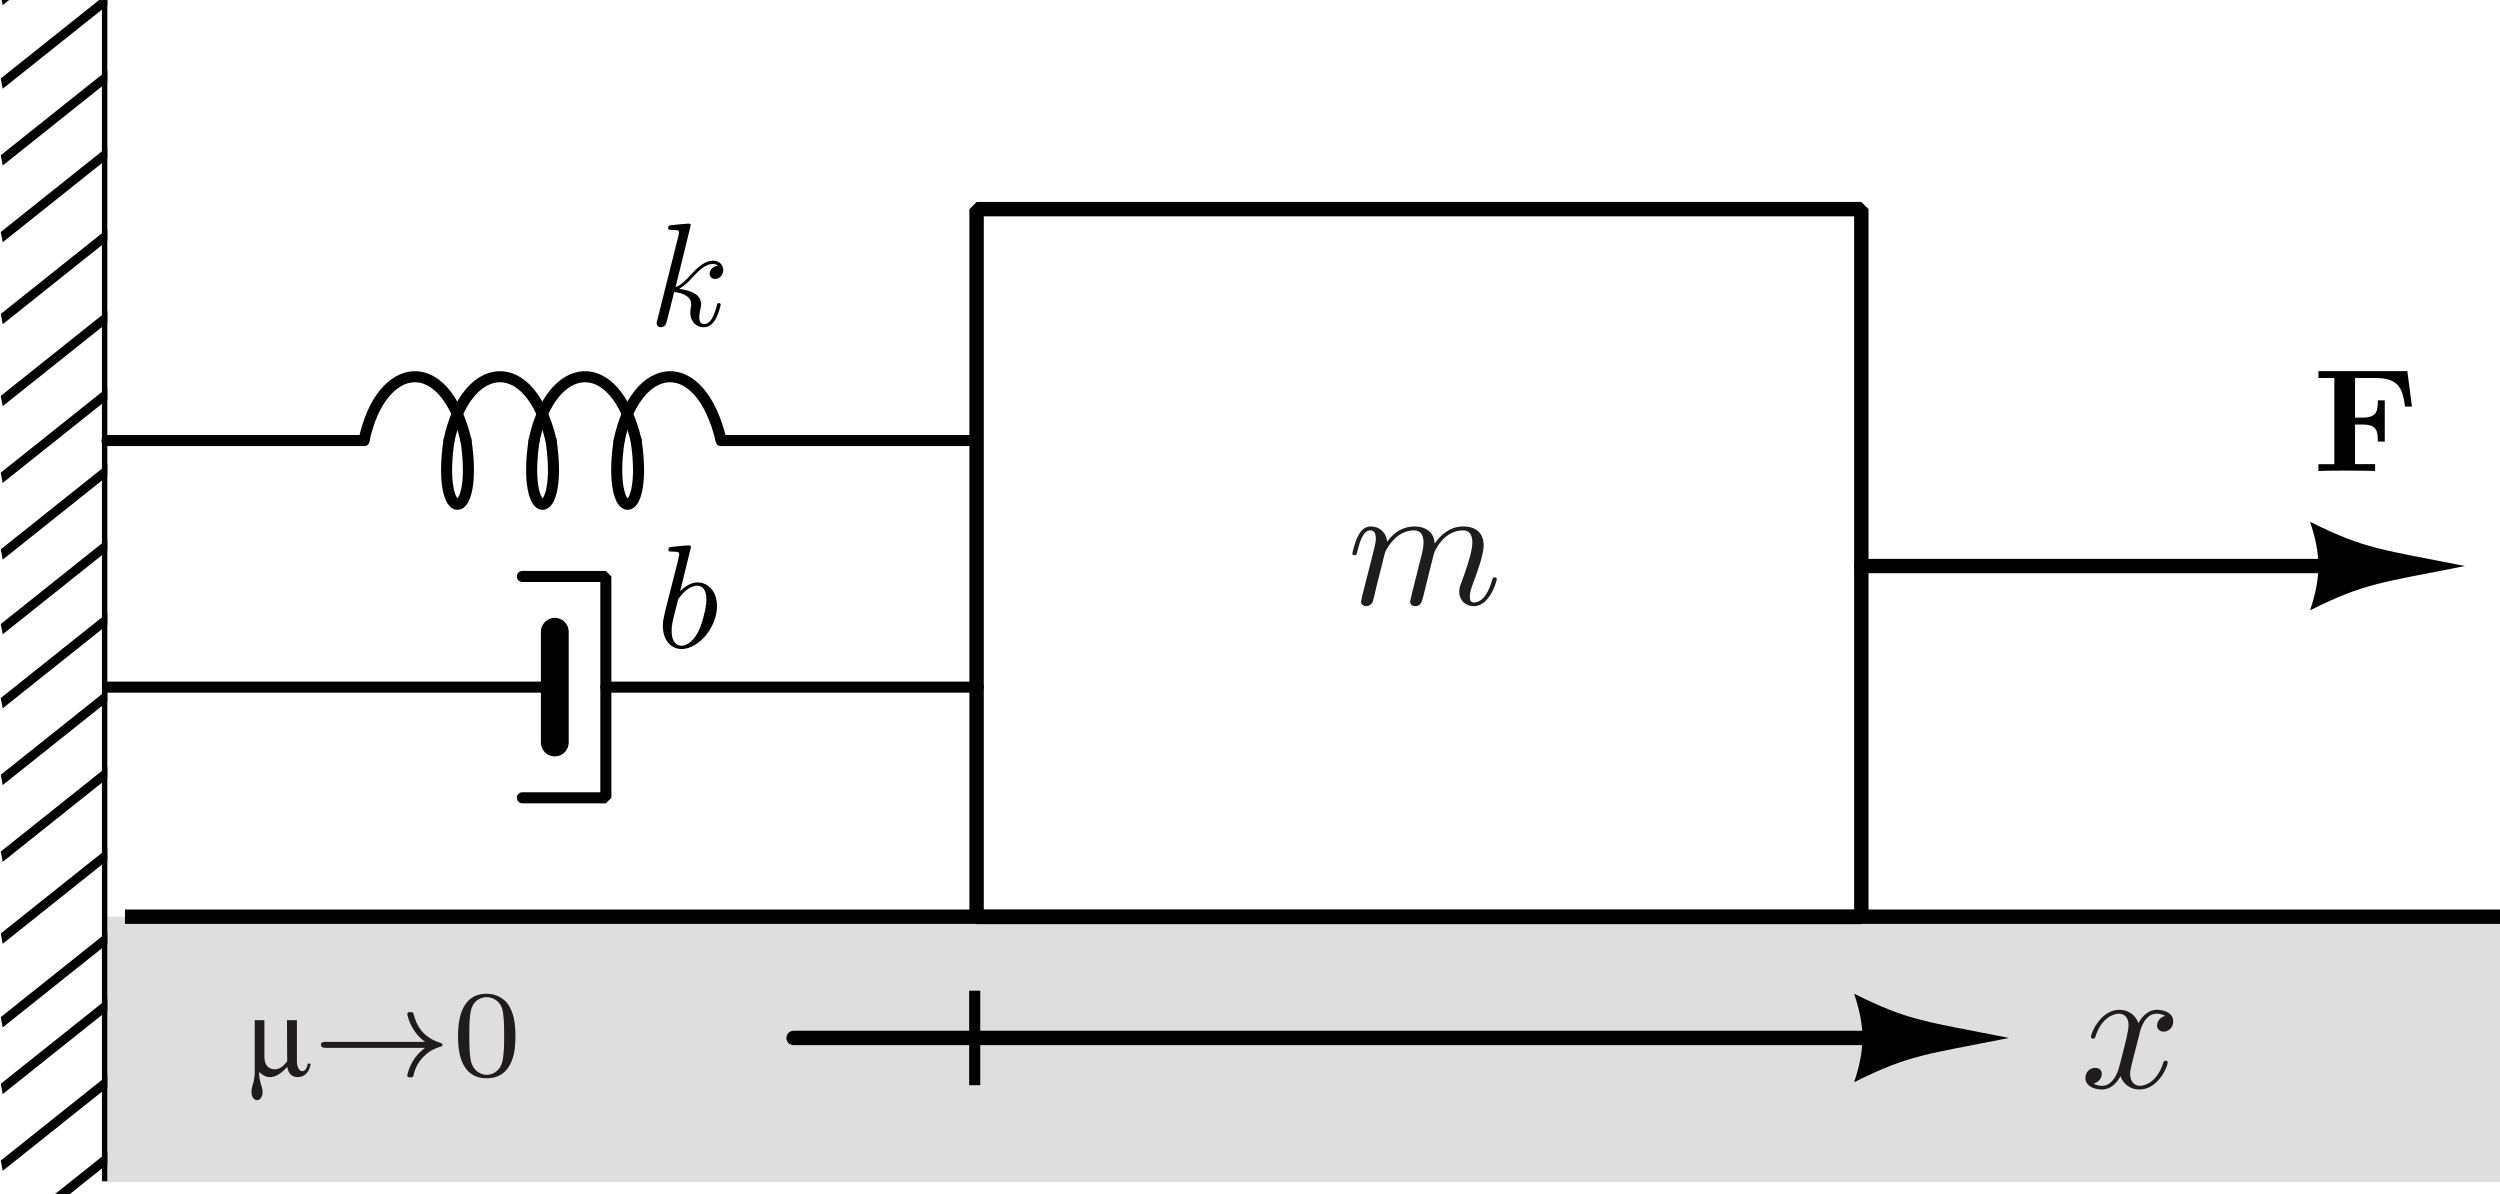 <?xml version="1.0" encoding="UTF-8" standalone="no"?>
<!-- Created with Inkscape (http://www.inkscape.org/) -->

<svg
   version="1.1"
   id="svg1"
   width="226.058"
   height="108.003"
   viewBox="0 0 226.058 108.003"
   xmlns="http://www.w3.org/2000/svg"
   xmlns:svg="http://www.w3.org/2000/svg">
  <defs
     id="defs1">
    <clipPath
       clipPathUnits="userSpaceOnUse"
       id="clipPath14">
      <path
         d="M 0,0 H 170 V 82 H 0 Z"
         transform="scale(2.088,1)"
         id="path14" />
    </clipPath>
    <clipPath
       clipPathUnits="userSpaceOnUse"
       id="clipPath15">
      <path
         d="M 0,0 H 170 V 82 H 0 Z"
         transform="scale(2.088,1)"
         id="path15" />
    </clipPath>
    <clipPath
       clipPathUnits="userSpaceOnUse"
       id="clipPath16">
      <path
         d="M 0,0 H 170 V 82 H 0 Z"
         transform="scale(2.088,1)"
         id="path16" />
    </clipPath>
    <clipPath
       clipPathUnits="userSpaceOnUse"
       id="clipPath17">
      <path
         d="M 0,0 H 170 V 82 H 0 Z"
         transform="scale(2.088,1)"
         id="path17" />
    </clipPath>
    <clipPath
       clipPathUnits="userSpaceOnUse"
       id="clipPath18">
      <path
         d="M 0,0 H 170 V 82 H 0 Z"
         transform="scale(2.088,1)"
         id="path18" />
    </clipPath>
    <clipPath
       clipPathUnits="userSpaceOnUse"
       id="clipPath19">
      <path
         d="M 0,0 H 170 V 82 H 0 Z"
         transform="scale(2.088,1)"
         id="path19" />
    </clipPath>
    <clipPath
       clipPathUnits="userSpaceOnUse"
       id="clipPath20">
      <path
         d="M 0,0 H 170 V 82 H 0 Z"
         transform="scale(2.088,1)"
         id="path20" />
    </clipPath>
    <clipPath
       clipPathUnits="userSpaceOnUse"
       id="clipPath21">
      <path
         d="M 0,0 H 170 V 82 H 0 Z"
         transform="scale(2.088,1)"
         id="path21" />
    </clipPath>
    <clipPath
       clipPathUnits="userSpaceOnUse"
       id="clipPath22">
      <path
         d="M 0,0 H 170 V 82 H 0 Z"
         transform="scale(2.088,1)"
         id="path22" />
    </clipPath>
    <clipPath
       clipPathUnits="userSpaceOnUse"
       id="clipPath23">
      <path
         d="M 0,0 H 170 V 82 H 0 Z"
         transform="scale(2.088,1)"
         id="path23" />
    </clipPath>
    <clipPath
       clipPathUnits="userSpaceOnUse"
       id="clipPath24">
      <path
         d="M 0,0 H 170 V 82 H 0 Z"
         transform="scale(2.088,1)"
         id="path24" />
    </clipPath>
    <clipPath
       clipPathUnits="userSpaceOnUse"
       id="clipPath25">
      <path
         d="M 0,0 H 170 V 82 H 0 Z"
         transform="scale(2.088,1)"
         id="path25" />
    </clipPath>
    <clipPath
       clipPathUnits="userSpaceOnUse"
       id="clipPath26">
      <path
         d="M 0,0 H 170 V 82 H 0 Z"
         transform="scale(2.088,1)"
         id="path26" />
    </clipPath>
    <clipPath
       clipPathUnits="userSpaceOnUse"
       id="clipPath27">
      <path
         d="M 0,0 H 170 V 82 H 0 Z"
         transform="scale(2.088,1)"
         id="path27" />
    </clipPath>
    <clipPath
       clipPathUnits="userSpaceOnUse"
       id="clipPath28">
      <path
         d="M 0,0 H 170 V 82 H 0 Z"
         transform="scale(2.088,1)"
         id="path28" />
    </clipPath>
    <clipPath
       clipPathUnits="userSpaceOnUse"
       id="clipPath29">
      <path
         d="M 0,0 H 170 V 82 H 0 Z"
         transform="scale(2.088,1)"
         id="path29" />
    </clipPath>
    <clipPath
       clipPathUnits="userSpaceOnUse"
       id="clipPath30">
      <path
         d="M 0,0 H 170 V 82 H 0 Z"
         transform="scale(2.088,1)"
         id="path30" />
    </clipPath>
    <clipPath
       clipPathUnits="userSpaceOnUse"
       id="clipPath31">
      <path
         d="M 0,0 H 170 V 82 H 0 Z"
         transform="scale(2.088,1)"
         id="path31" />
    </clipPath>
    <clipPath
       clipPathUnits="userSpaceOnUse"
       id="clipPath50">
      <path
         d="m 162.305,0 h 7.238 v 81.004 h -7.238 z"
         transform="scale(1.333)"
         id="path50" />
    </clipPath>
    <clipPath
       clipPathUnits="userSpaceOnUse"
       id="clipPath73-6">
      <path
         d="M 0,0 H 178 V 169 H 0 Z"
         transform="scale(1.002,-1)"
         id="path73-3" />
    </clipPath>
    <clipPath
       clipPathUnits="userSpaceOnUse"
       id="clipPath75-1">
      <path
         d="M 0,0 H 178 V 169 H 0 Z"
         transform="scale(1.002,-1)"
         id="path75-7" />
    </clipPath>
    <clipPath
       clipPathUnits="userSpaceOnUse"
       id="clipPath77-5">
      <path
         d="M 0,0 H 178 V 169 H 0 Z"
         transform="scale(1.002,-1)"
         id="path77-9" />
    </clipPath>
    <clipPath
       clipPathUnits="userSpaceOnUse"
       id="clipPath79-6">
      <path
         d="M 0,0 H 178 V 169 H 0 Z"
         transform="scale(1.002,-1)"
         id="path79-2" />
    </clipPath>
  </defs>
  <g
     id="g1">
    <g
       id="g50"
       transform="matrix(-1,0,0,1,226.057,0)">
      <path
         id="path1"
         d="m 0,62.184 h 162.551 v 18 H 0 Z"
         style="fill:#dedede;fill-opacity:1;fill-rule:evenodd;stroke:none"
         transform="scale(1.333)" />
      <path
         id="path13"
         d="M 0,62.184 H 161.109"
         style="fill:none;stroke:#000000;stroke-width:0.975;stroke-linecap:butt;stroke-linejoin:miter;stroke-miterlimit:4;stroke-dasharray:none;stroke-opacity:1"
         transform="scale(1.333)" />
      <g
         id="g49"
         clip-path="url(#clipPath50)">
        <path
           d="M 338.96,80.129 V -0.098"
           style="fill:none;stroke:#000000;stroke-width:1.834;stroke-linecap:butt;stroke-linejoin:miter;stroke-miterlimit:4;stroke-dasharray:none;stroke-opacity:1"
           transform="scale(0.638,1.333)"
           clip-path="url(#clipPath14)"
           id="path32" />
        <path
           d="m 338.96,-0.098 15.116,5.77"
           style="fill:none;stroke:#000000;stroke-width:0.75;stroke-linecap:butt;stroke-linejoin:miter;stroke-miterlimit:4;stroke-dasharray:none;stroke-opacity:1"
           transform="scale(0.638,1.333)"
           clip-path="url(#clipPath15)"
           id="path33" />
        <path
           d="m 338.96,5.109 15.116,5.77"
           style="fill:none;stroke:#000000;stroke-width:0.75;stroke-linecap:butt;stroke-linejoin:miter;stroke-miterlimit:4;stroke-dasharray:none;stroke-opacity:1"
           transform="scale(0.638,1.333)"
           clip-path="url(#clipPath16)"
           id="path34" />
        <path
           d="m 338.96,10.316 15.116,5.77"
           style="fill:none;stroke:#000000;stroke-width:0.75;stroke-linecap:butt;stroke-linejoin:miter;stroke-miterlimit:4;stroke-dasharray:none;stroke-opacity:1"
           transform="scale(0.638,1.333)"
           clip-path="url(#clipPath17)"
           id="path35" />
        <path
           d="m 338.96,15.875 15.116,5.77"
           style="fill:none;stroke:#000000;stroke-width:0.75;stroke-linecap:butt;stroke-linejoin:miter;stroke-miterlimit:4;stroke-dasharray:none;stroke-opacity:1"
           transform="scale(0.638,1.333)"
           clip-path="url(#clipPath18)"
           id="path36" />
        <path
           d="m 338.96,21.434 15.116,5.769"
           style="fill:none;stroke:#000000;stroke-width:0.75;stroke-linecap:butt;stroke-linejoin:miter;stroke-miterlimit:4;stroke-dasharray:none;stroke-opacity:1"
           transform="scale(0.638,1.333)"
           clip-path="url(#clipPath19)"
           id="path37" />
        <path
           d="m 338.96,26.641 15.116,5.769"
           style="fill:none;stroke:#000000;stroke-width:0.75;stroke-linecap:butt;stroke-linejoin:miter;stroke-miterlimit:4;stroke-dasharray:none;stroke-opacity:1"
           transform="scale(0.638,1.333)"
           clip-path="url(#clipPath20)"
           id="path38" />
        <path
           d="m 338.96,31.844 15.116,5.769"
           style="fill:none;stroke:#000000;stroke-width:0.75;stroke-linecap:butt;stroke-linejoin:miter;stroke-miterlimit:4;stroke-dasharray:none;stroke-opacity:1"
           transform="scale(0.638,1.333)"
           clip-path="url(#clipPath21)"
           id="path39" />
        <path
           d="m 338.96,36.91 15.116,5.77"
           style="fill:none;stroke:#000000;stroke-width:0.75;stroke-linecap:butt;stroke-linejoin:miter;stroke-miterlimit:4;stroke-dasharray:none;stroke-opacity:1"
           transform="scale(0.638,1.333)"
           clip-path="url(#clipPath22)"
           id="path40" />
        <path
           d="m 338.96,41.93 15.116,5.769"
           style="fill:none;stroke:#000000;stroke-width:0.75;stroke-linecap:butt;stroke-linejoin:miter;stroke-miterlimit:4;stroke-dasharray:none;stroke-opacity:1"
           transform="scale(0.638,1.333)"
           clip-path="url(#clipPath23)"
           id="path41" />
        <path
           d="m 338.96,47.137 15.116,5.769"
           style="fill:none;stroke:#000000;stroke-width:0.75;stroke-linecap:butt;stroke-linejoin:miter;stroke-miterlimit:4;stroke-dasharray:none;stroke-opacity:1"
           transform="scale(0.638,1.333)"
           clip-path="url(#clipPath24)"
           id="path42" />
        <path
           d="m 338.96,52.344 15.116,5.769"
           style="fill:none;stroke:#000000;stroke-width:0.75;stroke-linecap:butt;stroke-linejoin:miter;stroke-miterlimit:4;stroke-dasharray:none;stroke-opacity:1"
           transform="scale(0.638,1.333)"
           clip-path="url(#clipPath25)"
           id="path43" />
        <path
           d="m 338.96,57.902 15.116,5.77"
           style="fill:none;stroke:#000000;stroke-width:0.75;stroke-linecap:butt;stroke-linejoin:miter;stroke-miterlimit:4;stroke-dasharray:none;stroke-opacity:1"
           transform="scale(0.638,1.333)"
           clip-path="url(#clipPath26)"
           id="path44" />
        <path
           d="m 338.96,63.574 15.116,5.77"
           style="fill:none;stroke:#000000;stroke-width:0.75;stroke-linecap:butt;stroke-linejoin:miter;stroke-miterlimit:4;stroke-dasharray:none;stroke-opacity:1"
           transform="scale(0.638,1.333)"
           clip-path="url(#clipPath27)"
           id="path45" />
        <path
           d="m 338.96,68.098 15.116,5.769"
           style="fill:none;stroke:#000000;stroke-width:0.75;stroke-linecap:butt;stroke-linejoin:miter;stroke-miterlimit:4;stroke-dasharray:none;stroke-opacity:1"
           transform="scale(0.638,1.333)"
           clip-path="url(#clipPath28)"
           id="path46" />
        <path
           d="m 338.96,73.305 15.116,5.769"
           style="fill:none;stroke:#000000;stroke-width:0.75;stroke-linecap:butt;stroke-linejoin:miter;stroke-miterlimit:4;stroke-dasharray:none;stroke-opacity:1"
           transform="scale(0.638,1.333)"
           clip-path="url(#clipPath29)"
           id="path47" />
        <path
           d="m 338.96,78.512 15.116,5.769"
           style="fill:none;stroke:#000000;stroke-width:0.75;stroke-linecap:butt;stroke-linejoin:miter;stroke-miterlimit:4;stroke-dasharray:none;stroke-opacity:1"
           transform="scale(0.638,1.333)"
           clip-path="url(#clipPath30)"
           id="path48" />
        <path
           d="M 338.96,-5.77 354.076,0"
           style="fill:none;stroke:#000000;stroke-width:0.75;stroke-linecap:butt;stroke-linejoin:miter;stroke-miterlimit:4;stroke-dasharray:none;stroke-opacity:1"
           transform="scale(0.638,1.333)"
           clip-path="url(#clipPath31)"
           id="path49" />
      </g>
    </g>
    <path
       id="path2"
       d="m 168.407,93.855 -96.648,0"
       style="fill:none;stroke:#000000;stroke-width:1.3;stroke-linecap:round;stroke-linejoin:bevel;stroke-miterlimit:6;stroke-dasharray:none;stroke-opacity:1" />
    <path
       id="path3"
       d="m 167.657,97.855 c 5,-2.5 6.5,-2.5 14,-4 -7.5,-1.5 -9,-1.5 -14,-4 1,3 1,5 0,8"
       style="fill:#000000;fill-opacity:1;fill-rule:evenodd;stroke:none;stroke-width:1.333" />
    <path
       id="path4"
       d="M 88.307,18.912 H 168.307 V 82.912 H 88.307 Z"
       style="fill:none;stroke:#000000;stroke-width:1.3;stroke-linecap:round;stroke-linejoin:bevel;stroke-miterlimit:6;stroke-dasharray:none;stroke-opacity:1" />
    <path
       id="path5"
       d="m 123.219,53.708 c -0.043,0.229 -0.147,0.604 -0.147,0.688 0,0.292 0.229,0.416 0.48,0.416 0.187,0 0.479,-0.124 0.583,-0.437 0.021,-0.041 0.208,-0.771 0.292,-1.187 L 124.78,51.771 c 0.105,-0.355 0.188,-0.708 0.272,-1.083 0.061,-0.272 0.187,-0.729 0.208,-0.792 0.249,-0.5 1.083,-1.937 2.604,-1.937 0.708,0 0.855,0.583 0.855,1.104 0,0.396 -0.104,0.855 -0.229,1.333 l -0.459,1.833 -0.312,1.229 c -0.063,0.312 -0.209,0.853 -0.209,0.937 0,0.292 0.229,0.416 0.459,0.416 0.5,0 0.604,-0.396 0.729,-0.895 0.208,-0.896 0.812,-3.229 0.959,-3.855 0.041,-0.188 0.875,-2.104 2.625,-2.104 0.687,0 0.853,0.541 0.853,1.104 0,0.916 -0.667,2.729 -0.979,3.583 -0.147,0.376 -0.208,0.543 -0.208,0.876 0,0.749 0.561,1.291 1.312,1.291 1.479,0 2.083,-2.312 2.083,-2.437 0,-0.167 -0.145,-0.167 -0.187,-0.167 -0.167,0 -0.167,0.043 -0.251,0.292 -0.229,0.833 -0.749,1.979 -1.624,1.979 -0.272,0 -0.376,-0.167 -0.376,-0.541 0,-0.396 0.147,-0.771 0.271,-1.125 0.313,-0.833 0.98,-2.604 0.98,-3.5 0,-1.041 -0.625,-1.708 -1.833,-1.708 -1.188,0 -2,0.708 -2.604,1.541 0,-0.208 -0.063,-0.749 -0.5,-1.124 -0.396,-0.333 -0.917,-0.417 -1.313,-0.417 -1.437,0 -2.208,1.021 -2.479,1.375 -0.084,-0.896 -0.751,-1.375 -1.459,-1.375 -0.749,0 -1.041,0.625 -1.188,0.896 -0.291,0.563 -0.499,1.5 -0.499,1.563 0,0.145 0.165,0.145 0.187,0.145 0.167,0 0.188,0 0.271,-0.353 0.271,-1.147 0.604,-1.896 1.167,-1.896 0.251,0 0.5,0.124 0.5,0.729 0,0.333 -0.041,0.5 -0.249,1.333 z"
       style="fill:#1e1c1c;fill-opacity:1;fill-rule:nonzero;stroke:none;stroke-width:1.333" />
    <path
       id="path6"
       d="m 193.447,93.537 c 0.083,-0.417 0.459,-1.876 1.563,-1.876 0.083,0 0.459,0 0.792,0.209 -0.439,0.061 -0.751,0.479 -0.751,0.853 0,0.251 0.167,0.563 0.604,0.563 0.355,0 0.855,-0.292 0.855,-0.937 0,-0.812 -0.937,-1.041 -1.48,-1.041 -0.916,0 -1.479,0.833 -1.667,1.208 -0.395,-1.041 -1.271,-1.208 -1.728,-1.208 -1.647,0 -2.563,2.063 -2.563,2.457 0,0.147 0.167,0.147 0.187,0.147 0.125,0 0.167,-0.021 0.209,-0.167 0.541,-1.688 1.604,-2.084 2.145,-2.084 0.292,0 0.855,0.147 0.855,1.063 0,0.5 -0.272,1.563 -0.855,3.792 -0.271,0.979 -0.812,1.667 -1.521,1.667 -0.104,0 -0.457,0 -0.791,-0.208 0.395,-0.084 0.749,-0.417 0.749,-0.876 0,-0.416 -0.355,-0.541 -0.604,-0.541 -0.479,0 -0.875,0.396 -0.875,0.917 0,0.729 0.791,1.041 1.5,1.041 1.063,0 1.624,-1.104 1.667,-1.208 0.208,0.604 0.771,1.208 1.729,1.208 1.645,0 2.541,-2.041 2.541,-2.437 0,-0.167 -0.125,-0.167 -0.188,-0.167 -0.145,0 -0.167,0.063 -0.208,0.167 -0.521,1.708 -1.604,2.104 -2.104,2.104 -0.625,0 -0.896,-0.521 -0.896,-1.063 0,-0.355 0.104,-0.708 0.271,-1.396 z"
       style="fill:#1e1c1c;fill-opacity:1;fill-rule:nonzero;stroke:none;stroke-width:1.333" />
    <path
       id="path7"
       d="m 26.846,92.251 h -0.896 l 0.021,3.708 c -0.376,0.5 -0.709,0.729 -1.125,0.729 -0.584,0 -0.937,-0.417 -0.937,-1.104 v -3.333 h -0.875 v 4.812 c 0,0.208 -0.043,0.479 -0.105,0.771 -0.187,0.625 -0.187,0.688 -0.187,0.916 0,0.417 0.208,0.729 0.5,0.729 0.292,0 0.5,-0.312 0.5,-0.749 0,-0.208 -0.041,-0.333 -0.208,-0.917 -0.084,-0.375 -0.105,-0.479 -0.105,-0.749 v -0.125 c 0.417,0.355 0.647,0.459 0.98,0.459 0.5,0 1.02,-0.313 1.563,-0.937 0.063,0.333 0.124,0.459 0.229,0.604 0.145,0.208 0.416,0.333 0.708,0.333 0.625,0 1.063,-0.437 1.187,-1.208 l -0.271,-0.021 c -0.041,0.396 -0.249,0.688 -0.479,0.688 -0.292,0 -0.5,-0.355 -0.5,-0.896 z"
       style="fill:#1e1c1c;fill-opacity:1;fill-rule:nonzero;stroke:none;stroke-width:1.333" />
    <path
       id="path8"
       d="m 38.434,94.749 c -1.396,1.021 -1.604,2.48 -1.604,2.501 0,0.165 0.125,0.165 0.271,0.165 0.209,0 0.251,0 0.292,-0.187 0.063,-0.292 0.251,-1 0.833,-1.604 0.645,-0.688 1.208,-0.855 1.667,-1 0.084,-0.021 0.125,-0.084 0.125,-0.147 0,-0.104 -0.084,-0.124 -0.208,-0.187 -1.625,-0.5 -2.188,-1.647 -2.417,-2.625 -0.041,-0.145 -0.125,-0.145 -0.292,-0.145 -0.145,0 -0.271,0 -0.271,0.187 0,0.021 0.125,0.771 0.667,1.543 0.251,0.375 0.563,0.687 0.937,0.957 h -8.957 c -0.188,0 -0.459,0 -0.459,0.251 0,0.291 0.271,0.291 0.459,0.291 z"
       style="fill:#1e1c1c;fill-opacity:1;fill-rule:nonzero;stroke:none;stroke-width:1.333" />
    <path
       id="path9"
       d="m 46.606,93.708 c 0,-1.229 -0.145,-2.104 -0.667,-2.896 -0.353,-0.5 -1.041,-0.957 -1.937,-0.957 -2.583,0 -2.583,3.041 -2.583,3.853 0,0.813 0,3.792 2.583,3.792 2.604,0 2.604,-2.979 2.604,-3.792 z m -2.604,3.48 c -0.5,0 -1.188,-0.313 -1.416,-1.229 -0.147,-0.647 -0.147,-1.563 -0.147,-2.396 0,-0.813 0,-1.667 0.167,-2.271 0.229,-0.896 0.937,-1.125 1.396,-1.125 0.604,0 1.188,0.375 1.396,1.021 0.167,0.604 0.188,1.396 0.188,2.375 0,0.833 0,1.645 -0.147,2.355 -0.229,1.02 -0.979,1.271 -1.437,1.271 z"
       style="fill:#1e1c1c;fill-opacity:1;fill-rule:nonzero;stroke:none;stroke-width:1.333" />
    <path
       id="path10"
       d="m 208.885,55.183 c 5,-2.5 6.5,-2.5 14,-4 -7.5,-1.5 -9,-1.5 -14,-4 1,3 1,5 0,8"
       style="fill:#000000;fill-opacity:1;fill-rule:evenodd;stroke:none;stroke-width:1.333" />
    <path
       id="path11"
       d="m 213.219,51.183 h -44.912"
       style="fill:none;stroke:#000000;stroke-width:1.3;stroke-linecap:round;stroke-linejoin:bevel;stroke-miterlimit:6;stroke-dasharray:none;stroke-opacity:1" />
    <g
       transform="translate(209.64,33.557)"
       id="g51">
      <g
         id="surface2"
         transform="matrix(1.333,0,0,1.333,-3.178,-2.729)">
        <g
           style="fill:#000000;fill-opacity:1"
           id="g3">
          <g
             id="use2"
             transform="translate(1.993,8.828)">
            <path
               style="stroke:none"
               d="M 6.422,-6.781 H 0.391 V -6.312 H 1.469 v 5.844 H 0.391 V 0 c 0.375,-0.031 1.391,-0.031 1.828,-0.031 0.484,0 1.562,0 2.016,0.031 V -0.469 H 2.875 v -2.688 h 0.5 c 0.969,0 1.047,0.422 1.047,1.156 h 0.469 V -4.797 H 4.422 C 4.422,-4.062 4.344,-3.625 3.375,-3.625 h -0.5 v -2.688 h 1.406 c 1.594,0 1.828,0.766 1.984,1.938 h 0.469 z m 0,0"
               id="path51" />
          </g>
        </g>
      </g>
    </g>
    <g
       id="g15"
       transform="matrix(2.907,0,0,2.907,183.662,-40.923)">
      <path
         id="path19-4"
         d="m -51.858,27.781 c 0.529,-2.514 2.514,-2.778 3.175,0"
         style="fill:none;stroke:#000000;stroke-width:0.344;stroke-linecap:round;stroke-linejoin:bevel;stroke-miterlimit:6;stroke-dasharray:none;stroke-opacity:1" />
      <path
         id="path20-8"
         d="m -49.213,27.781 c -0.397,2.646 0.926,2.646 0.529,0"
         style="fill:none;stroke:#000000;stroke-width:0.344;stroke-linecap:round;stroke-linejoin:bevel;stroke-miterlimit:6;stroke-dasharray:none;stroke-opacity:1" />
      <path
         id="path21-1"
         d="m -32.797,27.781 -7.948,0"
         style="fill:none;stroke:#000000;stroke-width:0.344;stroke-linecap:round;stroke-linejoin:bevel;stroke-miterlimit:6;stroke-dasharray:none;stroke-opacity:1" />
      <path
         id="path22-0"
         d="m -59.851,27.781 7.993,0"
         style="fill:none;stroke:#000000;stroke-width:0.344;stroke-linecap:round;stroke-linejoin:bevel;stroke-miterlimit:6;stroke-dasharray:none;stroke-opacity:1" />
      <path
         d="m 110.785,-19.398 -32.942,0"
         style="fill:none;stroke:#000000;stroke-width:0.815;stroke-linecap:round;stroke-linejoin:bevel;stroke-miterlimit:6;stroke-dasharray:none;stroke-opacity:1"
         transform="matrix(0.422,0,0,-0.423,-92.673,27.245)"
         clip-path="url(#clipPath73-6)"
         id="path74-7" />
      <path
         d="m 111.319,-19.398 27.459,0"
         style="fill:none;stroke:#000000;stroke-width:0.815;stroke-linecap:round;stroke-linejoin:bevel;stroke-miterlimit:6;stroke-dasharray:none;stroke-opacity:1"
         transform="matrix(0.422,0,0,-0.423,-91.311,27.245)"
         clip-path="url(#clipPath75-1)"
         id="path76-8" />
      <path
         d="m 106.882,-11.261 h 6.151 v -16.275 h -6.151"
         style="fill:none;stroke:#000000;stroke-width:0.815;stroke-linecap:round;stroke-linejoin:bevel;stroke-miterlimit:6;stroke-dasharray:none;stroke-opacity:1"
         transform="matrix(0.422,0,0,-0.423,-92.034,27.245)"
         clip-path="url(#clipPath77-5)"
         id="path78-5" />
      <path
         d="m 109.27,-23.467 v 8.137"
         style="fill:none;stroke:#000000;stroke-width:2.048;stroke-linecap:round;stroke-linejoin:bevel;stroke-miterlimit:6;stroke-dasharray:none;stroke-opacity:1"
         transform="matrix(0.422,0,0,-0.423,-92.034,27.245)"
         clip-path="url(#clipPath79-6)"
         id="path80-7" />
      <path
         id="path23-3"
         d="m -49.213,27.781 c 0.529,-2.514 2.514,-2.778 3.175,0"
         style="fill:none;stroke:#000000;stroke-width:0.344;stroke-linecap:round;stroke-linejoin:bevel;stroke-miterlimit:6;stroke-dasharray:none;stroke-opacity:1" />
      <path
         id="path24-0"
         d="m -46.567,27.781 c 0.529,-2.514 2.514,-2.778 3.175,0"
         style="fill:none;stroke:#000000;stroke-width:0.344;stroke-linecap:round;stroke-linejoin:bevel;stroke-miterlimit:6;stroke-dasharray:none;stroke-opacity:1" />
      <path
         id="path25-4"
         d="m -43.921,27.781 c 0.529,-2.514 2.514,-2.778 3.175,0"
         style="fill:none;stroke:#000000;stroke-width:0.344;stroke-linecap:round;stroke-linejoin:bevel;stroke-miterlimit:6;stroke-dasharray:none;stroke-opacity:1" />
      <path
         id="path26-4"
         d="m -46.567,27.781 c -0.397,2.646 0.926,2.646 0.529,0"
         style="fill:none;stroke:#000000;stroke-width:0.344;stroke-linecap:round;stroke-linejoin:bevel;stroke-miterlimit:6;stroke-dasharray:none;stroke-opacity:1" />
      <path
         id="path27-4"
         d="m -43.921,27.781 c -0.397,2.646 0.926,2.646 0.529,0"
         style="fill:none;stroke:#000000;stroke-width:0.344;stroke-linecap:round;stroke-linejoin:bevel;stroke-miterlimit:6;stroke-dasharray:none;stroke-opacity:1" />
    </g>
    <path
       style="fill:none;stroke:#000000;stroke-width:1px;stroke-linecap:butt;stroke-linejoin:miter;stroke-opacity:1"
       d="m 88.137,89.582 v 8.546"
       id="path52" />
    <g
       transform="translate(59.378,20.222)"
       id="g56">
      <g
         id="g55"
         transform="matrix(1.333,0,0,1.333,-3.386,-2.652)">
        <g
           style="fill:#000000;fill-opacity:1"
           id="g54">
          <g
             id="g53"
             transform="translate(1.993,8.911)">
            <path
               style="stroke:none"
               d="m 2.859,-6.812 c 0,0 0,-0.109 -0.125,-0.109 -0.234,0 -0.953,0.078 -1.219,0.109 -0.078,0 -0.188,0.016 -0.188,0.188 0,0.125 0.094,0.125 0.234,0.125 0.484,0 0.5,0.062 0.5,0.172 L 2.031,-6.125 0.594,-0.391 c -0.047,0.141 -0.047,0.156 -0.047,0.219 0,0.234 0.203,0.281 0.297,0.281 0.125,0 0.266,-0.094 0.328,-0.203 0.047,-0.094 0.5,-1.938 0.562,-2.188 0.344,0.031 1.156,0.188 1.156,0.844 0,0.078 0,0.109 -0.031,0.219 -0.016,0.109 -0.031,0.234 -0.031,0.344 0,0.578 0.391,0.984 0.906,0.984 0.297,0 0.578,-0.156 0.797,-0.531 0.25,-0.438 0.359,-0.984 0.359,-1 0,-0.109 -0.094,-0.109 -0.125,-0.109 -0.094,0 -0.109,0.047 -0.141,0.188 -0.203,0.719 -0.422,1.234 -0.859,1.234 -0.203,0 -0.328,-0.109 -0.328,-0.469 0,-0.172 0.047,-0.406 0.078,-0.562 C 3.562,-1.312 3.562,-1.344 3.562,-1.453 3.562,-2.094 2.938,-2.375 2.078,-2.5 2.391,-2.672 2.719,-2.984 2.938,-3.234 3.422,-3.766 3.875,-4.188 4.359,-4.188 c 0.062,0 0.078,0 0.094,0.016 0.125,0.016 0.125,0.016 0.219,0.078 0.016,0 0.016,0.016 0.031,0.031 -0.469,0.031 -0.562,0.422 -0.562,0.547 0,0.156 0.109,0.344 0.375,0.344 0.266,0 0.547,-0.219 0.547,-0.609 0,-0.297 -0.234,-0.625 -0.672,-0.625 -0.281,0 -0.734,0.078 -1.453,0.875 -0.344,0.375 -0.734,0.781 -1.109,0.922 z m 0,0"
               id="path53" />
          </g>
        </g>
      </g>
    </g>
    <g
       transform="translate(59.941,49.314)"
       id="g60">
      <g
         id="g59"
         transform="matrix(1.333,0,0,1.333,-3.282,-2.652)">
        <g
           style="fill:#000000;fill-opacity:1"
           id="g58">
          <g
             id="g57"
             transform="translate(1.993,8.911)">
            <path
               style="stroke:none"
               d="m 2.375,-6.812 c 0,0 0,-0.109 -0.125,-0.109 -0.219,0 -0.953,0.078 -1.219,0.109 -0.078,0 -0.188,0.016 -0.188,0.188 0,0.125 0.094,0.125 0.25,0.125 0.469,0 0.484,0.062 0.484,0.172 0,0.062 -0.078,0.406 -0.125,0.609 l -0.828,3.25 c -0.109,0.5 -0.156,0.672 -0.156,1.016 0,0.938 0.531,1.562 1.266,1.562 1.172,0 2.406,-1.484 2.406,-2.922 0,-0.906 -0.531,-1.594 -1.328,-1.594 -0.453,0 -0.875,0.297 -1.172,0.594 z M 1.453,-3.047 C 1.5,-3.266 1.5,-3.281 1.594,-3.391 2.078,-4.031 2.531,-4.188 2.797,-4.188 c 0.359,0 0.625,0.297 0.625,0.938 0,0.594 -0.328,1.734 -0.516,2.109 -0.328,0.672 -0.781,1.031 -1.172,1.031 -0.344,0 -0.672,-0.266 -0.672,-1 0,-0.203 0,-0.391 0.156,-1.016 z m 0,0"
               id="path56" />
          </g>
        </g>
      </g>
    </g>
  </g>
</svg>
